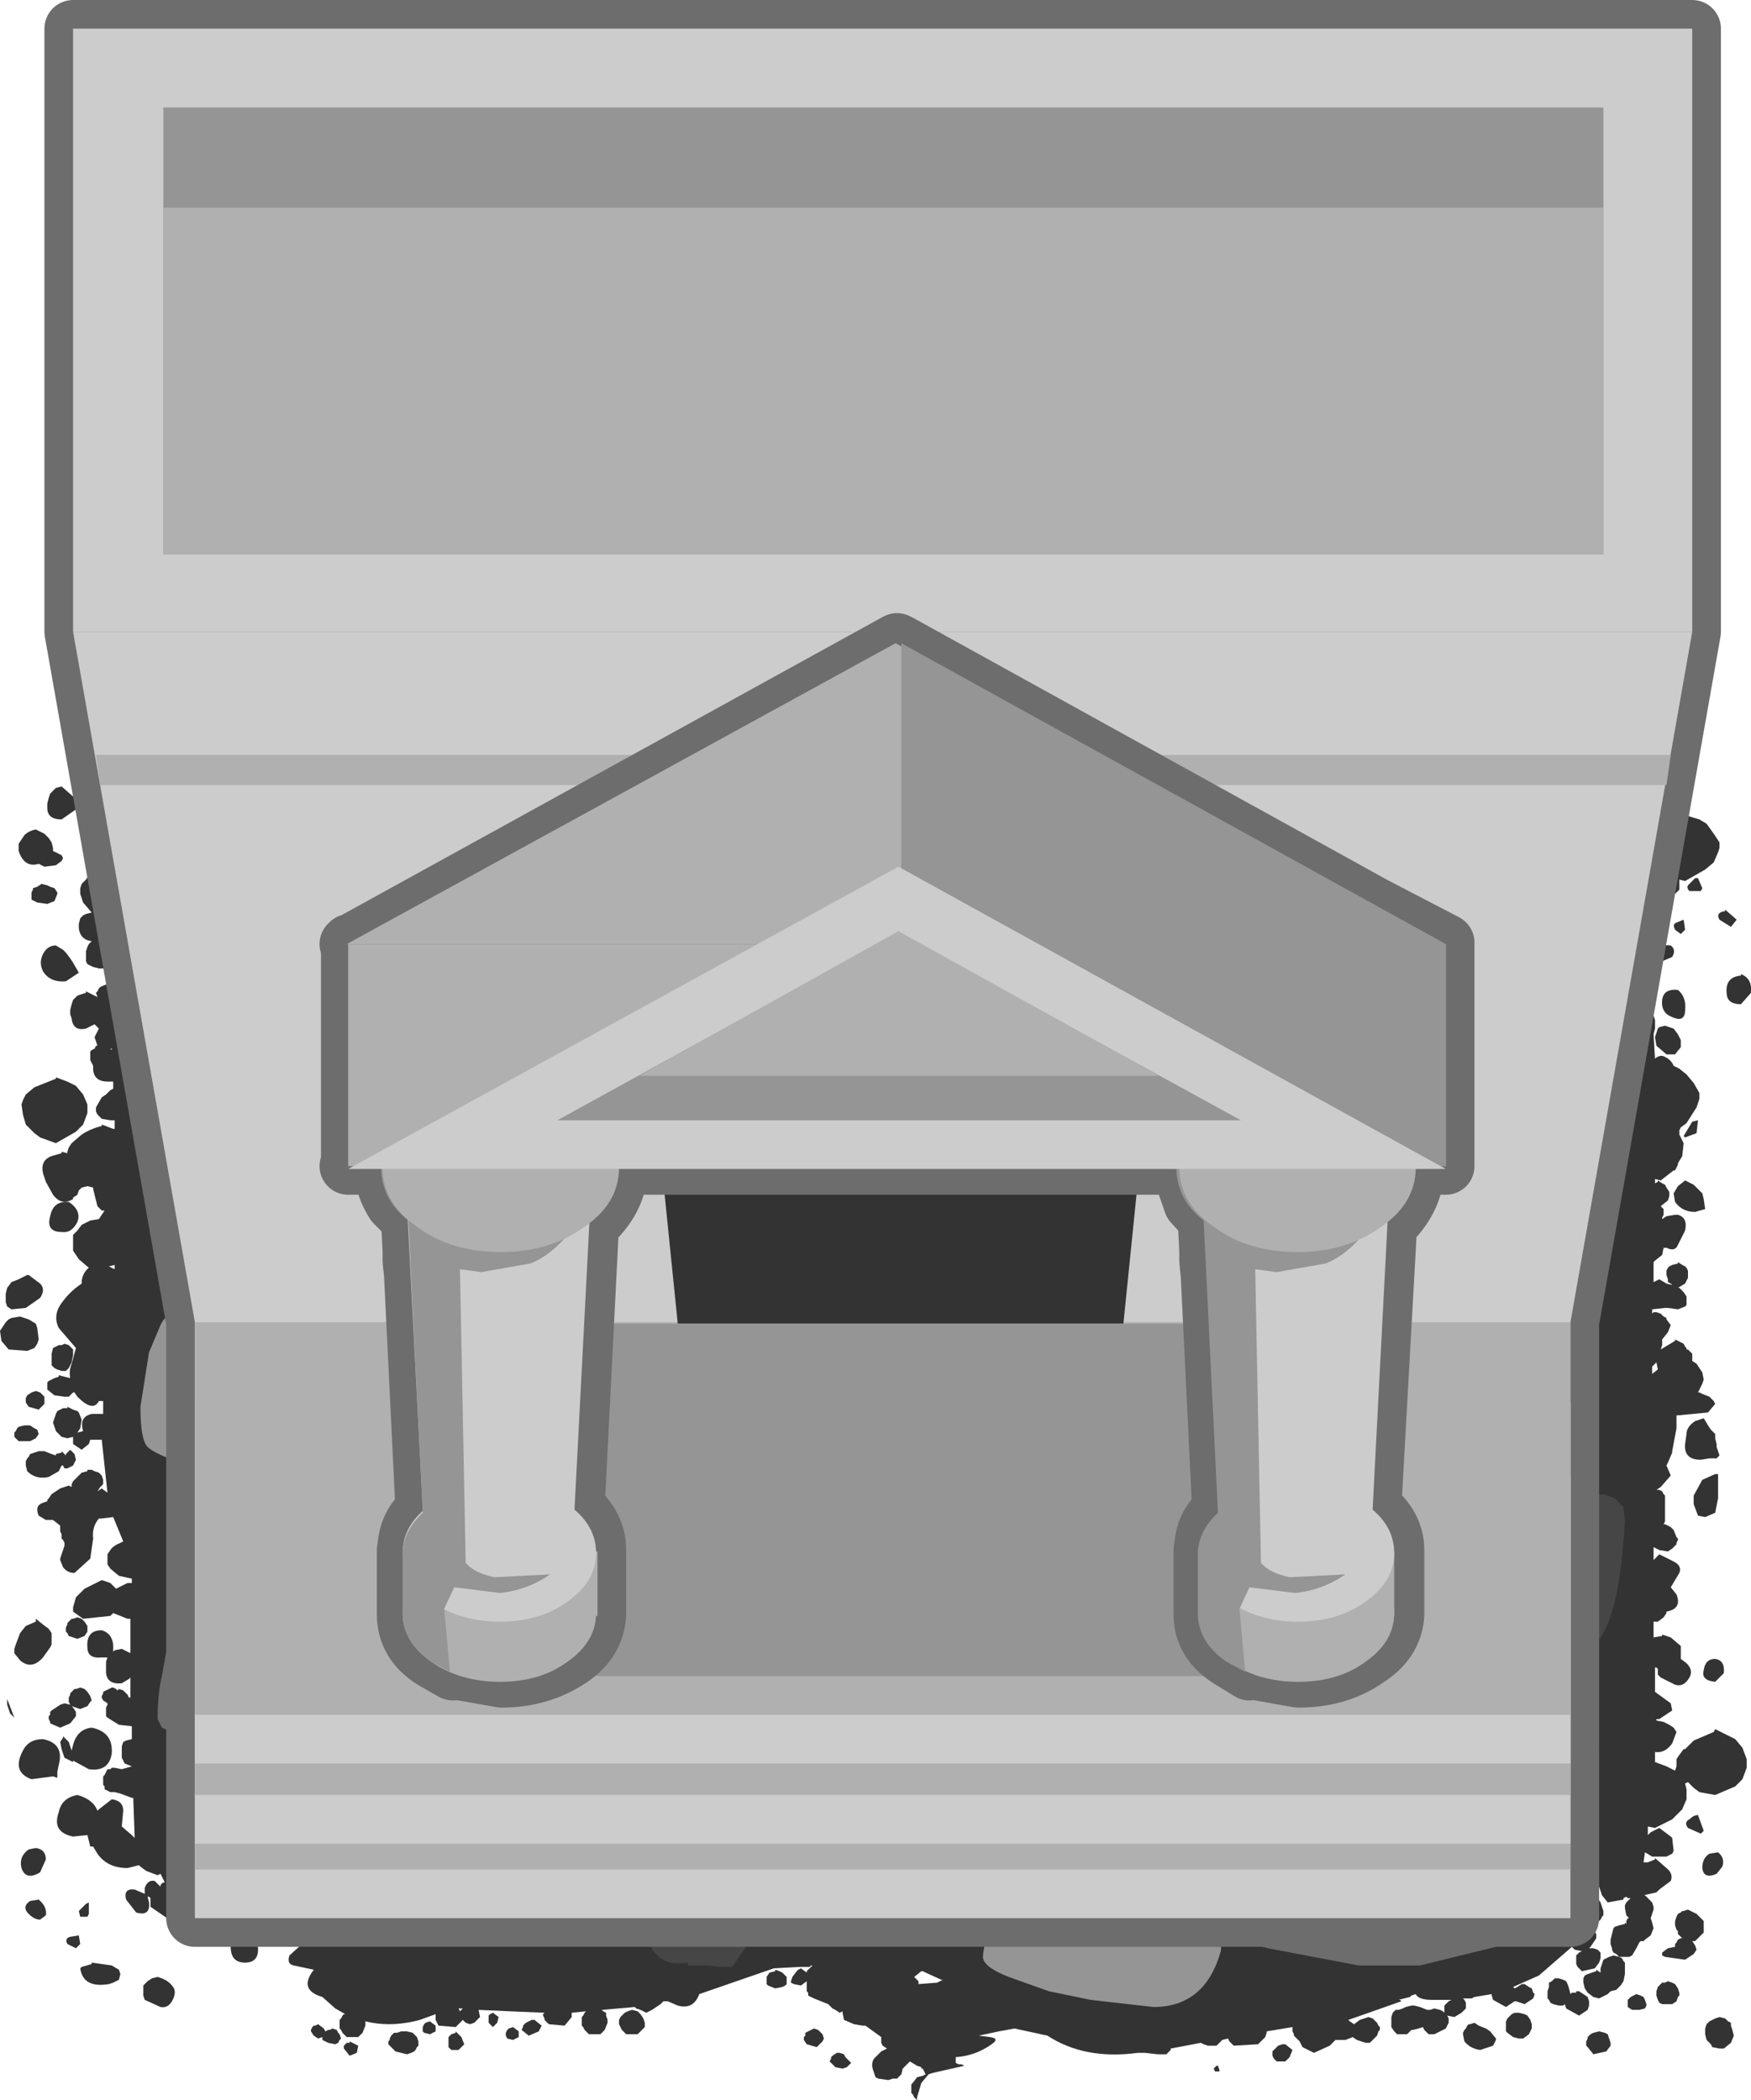 <?xml version="1.0" encoding="UTF-8" standalone="no"?>
<svg xmlns:xlink="http://www.w3.org/1999/xlink" height="73.3px" width="61.1px" xmlns="http://www.w3.org/2000/svg">
  <g transform="matrix(1.0, 0.0, 0.0, 1.0, -1.45, 10.05)">
    <path d="M56.4 5.8 L56.35 5.85 55.9 5.9 56.4 5.8 M21.65 11.45 L21.6 11.5 21.55 11.65 21.4 11.85 21.55 11.9 21.65 11.95 21.7 12.05 21.75 12.0 21.8 11.95 21.85 11.9 22.0 11.9 22.15 11.95 22.25 12.0 22.35 12.15 22.35 12.2 25.85 12.05 28.45 12.05 28.45 11.45 28.5 11.4 28.6 11.3 28.7 11.25 28.9 11.2 29.1 11.2 29.15 11.2 29.2 11.15 29.2 11.1 29.2 11.0 29.25 10.95 29.3 10.85 29.4 10.75 29.5 10.75 29.65 10.7 Q30.45 10.65 31.05 11.15 L31.1 11.1 31.2 11.1 31.35 11.15 31.45 11.2 31.55 11.25 31.65 11.4 31.65 11.5 31.75 11.55 31.8 11.6 31.9 11.7 31.95 11.8 32.2 11.7 32.4 11.6 32.6 11.65 32.8 11.7 32.85 11.7 32.9 11.6 33.15 11.45 33.25 11.45 33.4 11.5 33.5 11.55 33.55 11.65 33.6 11.7 33.55 11.8 33.55 11.9 33.5 11.95 33.45 12.0 33.35 12.1 34.5 12.1 34.5 11.95 34.5 11.75 34.55 11.7 34.65 11.65 34.75 11.6 34.9 11.55 35.05 11.6 35.15 11.7 35.25 11.75 35.3 11.9 35.3 12.0 35.3 12.1 35.75 12.1 35.75 12.05 35.75 11.95 35.8 11.9 35.8 11.8 35.85 11.75 36.15 11.6 36.35 11.55 36.85 11.6 37.0 11.6 37.1 11.7 37.15 11.75 37.2 11.85 37.25 11.95 37.3 12.0 37.3 12.1 37.3 12.15 40.15 12.2 40.15 12.15 40.1 12.1 40.1 12.0 40.1 11.95 40.1 11.85 40.15 11.8 40.2 11.7 40.25 11.6 40.1 11.55 39.8 11.45 39.7 11.4 39.65 11.35 39.6 11.25 39.6 11.2 39.65 11.05 39.75 10.9 39.85 10.85 40.25 10.75 41.2 10.7 41.75 10.75 42.25 10.85 42.75 10.9 Q43.05 10.95 43.2 11.2 L43.25 11.25 43.8 11.2 44.1 11.2 44.3 11.25 44.4 11.3 44.5 11.4 44.5 11.45 44.55 11.55 44.55 11.6 44.55 11.7 44.55 11.75 44.55 11.85 44.5 11.95 44.45 12.0 44.35 12.05 44.2 12.15 44.2 12.25 44.65 12.25 44.65 12.15 44.65 12.1 44.7 12.0 44.7 11.95 44.8 11.85 44.9 11.8 45.1 11.75 45.1 11.7 45.35 11.75 45.65 11.8 45.8 11.85 46.0 12.05 46.05 12.15 46.2 12.0 46.3 11.95 46.45 11.9 46.6 12.0 46.7 12.05 46.75 11.95 46.85 11.9 46.9 11.85 46.95 11.8 47.1 11.75 47.2 11.8 47.35 11.85 47.45 11.9 47.55 12.05 47.55 12.15 47.55 12.2 47.55 12.3 47.55 12.35 50.4 12.4 50.4 12.3 49.9 11.9 Q49.75 11.7 49.85 11.5 50.1 11.0 50.65 10.95 L51.15 10.9 51.4 11.0 51.55 11.1 51.75 11.3 51.8 11.5 51.8 11.6 52.2 11.95 Q52.45 11.8 52.65 11.8 52.75 11.65 52.95 11.65 53.35 11.7 53.45 11.95 L53.7 11.9 Q54.35 12.0 54.4 12.5 L54.8 12.5 54.7 12.2 Q54.75 11.8 55.1 11.7 L55.4 11.65 55.8 11.85 56.0 12.25 56.1 12.6 56.3 12.75 56.4 12.7 56.6 12.75 56.7 12.8 56.8 12.95 56.85 13.1 56.85 13.2 56.7 13.4 56.4 13.55 56.3 13.7 56.2 13.75 56.15 13.8 56.0 13.8 55.95 13.8 55.85 13.8 55.9 13.85 55.95 13.9 55.95 14.05 55.9 14.2 55.9 14.4 Q56.0 14.15 56.35 14.15 L56.55 14.2 56.55 14.05 56.6 13.95 56.7 13.9 56.8 13.9 56.8 13.85 57.0 14.0 57.05 14.25 56.8 14.35 56.9 14.7 Q56.9 15.15 56.35 15.15 L56.25 15.15 Q56.55 15.45 56.45 15.8 L56.3 16.5 56.35 16.5 56.75 16.95 56.75 17.0 56.8 17.1 56.85 17.25 56.8 17.3 56.8 17.4 56.75 17.45 56.7 17.55 56.5 17.95 56.6 17.95 56.8 18.0 56.9 18.05 57.05 18.15 57.2 18.3 57.25 18.45 57.25 18.6 57.2 18.9 56.85 19.35 56.75 19.4 56.8 19.45 56.8 19.5 56.85 19.4 57.0 19.35 57.2 19.3 57.6 19.5 57.7 19.95 57.65 20.05 58.15 20.35 58.4 20.4 58.5 20.45 58.5 20.4 58.75 20.25 58.85 20.2 59.0 20.3 59.1 20.35 59.2 20.5 59.25 20.65 59.25 20.75 59.2 20.8 59.15 20.9 59.05 20.95 59.0 21.0 58.75 21.05 58.65 21.0 58.7 21.4 58.85 21.4 58.95 21.5 59.0 21.65 59.05 21.8 59.05 21.85 59.0 21.95 58.85 22.1 58.95 22.05 59.15 22.0 59.15 21.95 59.35 22.05 59.45 22.1 59.5 22.25 59.6 22.4 59.55 22.5 59.45 22.7 59.1 22.85 59.2 23.0 59.15 23.25 59.1 23.3 59.1 23.4 59.0 23.45 59.1 23.5 59.2 23.55 59.25 23.65 59.25 23.8 59.3 23.85 59.25 23.95 59.15 24.05 59.05 24.15 59.1 25.25 59.2 25.55 59.2 25.85 59.15 26.05 59.2 26.9 Q59.3 26.8 59.45 26.8 59.75 26.9 59.85 27.15 L60.05 27.25 60.3 27.45 60.55 27.75 60.75 28.1 60.75 28.3 60.65 28.6 60.3 29.15 60.1 29.3 60.05 29.4 60.05 29.55 60.2 29.85 60.15 30.3 60.0 30.55 60.0 30.6 59.9 30.8 59.85 30.8 59.4 31.15 59.2 31.1 59.2 31.25 59.3 31.2 59.3 31.15 59.45 31.25 59.55 31.3 59.6 31.4 59.7 31.55 59.7 31.6 59.7 31.7 59.65 31.85 59.4 32.05 59.45 32.1 59.5 32.15 59.5 32.2 59.5 32.3 59.5 32.35 59.45 32.45 59.45 32.5 59.6 32.4 59.9 32.35 60.0 32.35 Q60.35 32.45 60.25 32.9 L60.0 33.4 Q59.9 33.65 59.6 33.5 L59.5 33.5 59.45 33.75 59.2 33.95 59.15 34.0 59.15 34.7 59.35 34.6 59.6 34.75 59.8 34.8 59.75 34.75 59.65 34.7 59.65 34.6 59.6 34.45 59.6 34.3 59.65 34.2 59.7 34.15 59.8 34.1 60.0 34.05 60.0 34.0 60.15 34.1 60.25 34.15 60.3 34.2 60.35 34.3 60.35 34.35 60.35 34.55 60.25 34.75 60.0 34.9 60.05 34.9 60.2 35.05 60.3 35.2 60.3 35.45 60.3 35.5 60.25 35.55 60.0 35.65 59.65 35.6 59.55 35.6 59.1 35.65 59.1 35.8 59.15 35.75 59.25 35.75 59.4 35.8 59.5 35.9 59.6 35.95 59.6 36.0 59.75 36.2 59.65 36.45 59.45 36.7 59.45 36.75 59.45 36.9 59.4 37.05 59.9 36.75 59.9 36.7 60.1 36.8 60.2 36.85 60.25 36.95 60.3 37.0 60.3 37.05 60.35 37.05 60.4 37.1 60.5 37.2 60.5 37.3 60.5 37.45 60.65 37.55 60.85 37.85 60.9 38.1 60.85 38.25 60.7 38.55 60.75 38.55 60.85 38.6 61.1 38.7 61.25 38.85 61.3 38.95 61.05 39.25 60.0 39.35 59.95 39.35 59.95 39.8 59.8 40.6 59.8 40.65 59.65 41.0 59.6 41.1 59.75 41.45 59.4 41.85 59.25 41.95 59.35 41.95 59.45 42.0 59.5 42.1 59.55 42.15 59.55 42.3 59.55 42.55 59.55 42.75 59.55 42.95 59.55 43.05 59.5 43.15 59.55 43.15 59.75 43.25 59.85 43.35 59.95 43.6 60.0 43.65 60.0 43.7 59.95 43.8 59.95 43.85 59.9 43.9 59.8 44.0 59.65 44.1 59.35 44.05 59.15 43.95 59.15 44.4 59.35 44.2 59.85 44.45 Q60.15 44.6 60.05 44.85 L59.75 45.35 59.95 45.6 Q60.15 46.1 59.6 46.2 L59.6 46.25 59.5 46.4 59.3 46.55 59.15 46.55 59.15 47.1 59.45 47.05 59.45 47.0 59.75 47.1 60.1 47.4 60.1 47.75 60.1 47.85 60.3 48.0 Q60.55 48.25 60.4 48.5 60.2 48.85 59.9 48.75 L59.4 48.5 59.3 48.4 59.3 48.25 59.3 48.2 59.25 48.15 59.2 48.15 59.2 48.5 59.2 48.75 59.2 49.0 59.75 49.4 59.8 49.65 59.35 49.95 59.25 49.95 59.25 50.0 59.5 50.05 59.7 50.15 59.85 50.25 59.95 50.4 59.8 50.8 Q59.55 51.15 59.2 51.1 L59.2 51.45 59.6 51.6 59.8 51.7 59.9 51.75 59.95 51.6 59.95 51.5 59.95 51.35 60.05 51.2 60.2 51.0 60.25 51.0 60.55 50.7 61.25 50.4 61.3 50.3 61.7 50.5 62.0 50.65 62.25 50.95 62.4 51.35 62.4 51.5 62.4 51.65 62.25 52.05 62.0 52.3 61.3 52.6 60.75 52.5 60.55 52.35 60.35 52.15 60.25 52.2 60.3 52.4 60.3 52.55 60.3 52.75 60.15 53.1 59.9 53.35 59.8 53.45 59.2 53.75 58.95 53.7 58.95 54.0 59.05 53.9 59.35 53.75 59.75 54.05 59.8 54.1 59.85 54.55 59.8 54.65 59.6 54.75 59.1 54.75 58.85 54.6 58.8 54.95 58.9 54.95 58.95 54.95 59.2 54.85 59.2 54.8 59.6 55.15 Q59.85 55.35 59.75 55.6 L59.35 55.9 59.25 56.0 58.8 56.1 58.85 56.1 58.95 56.2 59.1 56.35 59.15 56.5 59.15 56.6 59.1 56.75 59.05 56.9 59.1 57.05 59.15 57.25 59.05 57.5 58.85 57.65 58.8 57.7 58.7 57.7 58.65 57.75 58.55 57.95 58.4 58.2 58.3 58.25 58.15 58.25 57.95 58.25 58.05 58.3 58.1 58.4 58.15 58.45 58.15 58.6 58.15 58.85 58.1 59.1 58.0 59.25 57.95 59.3 57.85 59.4 57.65 59.45 57.6 59.5 57.55 59.55 57.25 59.7 57.05 59.65 56.85 59.5 56.75 59.35 56.7 59.15 56.7 59.05 56.7 59.0 56.75 58.9 56.85 58.85 57.15 58.75 57.15 58.7 57.3 58.8 57.3 58.65 57.35 58.5 57.4 58.35 57.5 58.3 57.6 58.25 57.75 58.2 57.95 58.25 57.85 58.15 57.75 58.1 57.7 58.0 57.7 57.95 57.65 57.8 57.65 57.65 57.7 57.45 57.75 57.25 57.8 57.2 57.95 57.15 58.15 57.1 58.15 57.05 58.2 57.1 58.2 57.0 58.25 56.9 58.3 56.9 58.2 56.8 58.15 56.55 58.15 56.45 58.2 56.35 58.25 56.3 58.35 56.2 58.25 56.2 58.2 56.15 58.1 56.2 58.1 56.25 57.55 56.35 57.35 56.1 57.25 55.8 57.1 55.95 57.1 56.05 57.3 56.35 57.4 56.65 57.4 56.7 57.4 56.8 57.35 56.85 57.3 56.95 57.25 57.0 57.05 57.15 56.95 57.15 56.95 57.2 57.05 57.3 57.15 57.45 57.15 57.55 57.15 57.6 57.05 57.75 56.95 57.9 56.9 57.95 56.95 57.95 57.05 57.95 57.2 58.0 57.3 58.1 57.3 58.15 57.3 58.3 57.25 58.45 57.1 58.65 56.65 58.75 56.55 58.65 56.5 58.6 56.45 58.5 56.45 58.45 56.45 58.35 56.45 58.3 56.45 58.2 56.5 58.15 56.55 58.1 56.65 58.05 56.4 58.0 56.3 57.9 55.15 58.9 54.25 59.3 54.3 59.35 54.4 59.3 54.55 59.2 54.65 59.2 54.8 59.3 54.9 59.35 54.95 59.5 55.0 59.55 54.95 59.7 54.65 59.9 54.35 59.8 54.3 59.8 54.0 60.0 53.55 59.75 53.5 59.6 53.5 59.55 52.9 59.65 52.8 59.7 52.6 59.7 52.5 59.7 52.55 59.75 52.6 59.85 52.6 59.9 52.6 60.0 52.6 60.05 52.45 60.2 52.2 60.35 51.95 60.3 52.0 60.4 52.0 60.55 51.9 60.75 51.5 60.95 51.3 60.95 51.2 60.85 51.15 60.8 51.1 60.7 50.95 60.75 50.75 60.8 50.7 60.8 50.6 60.9 50.55 60.95 50.4 60.95 50.2 60.95 50.1 60.85 50.0 60.7 50.0 60.55 50.0 60.35 50.05 60.2 50.15 60.1 50.25 60.1 50.4 60.05 50.5 60.0 50.7 59.95 50.8 59.95 51.0 60.0 51.25 60.1 51.35 60.1 51.5 60.05 51.7 60.1 51.8 60.15 51.85 60.2 51.85 60.1 51.85 60.05 51.85 59.95 52.0 59.8 52.1 59.75 51.4 59.75 Q50.95 59.75 50.85 59.55 L50.7 59.6 50.65 59.65 50.25 59.75 50.3 59.75 50.35 59.8 48.5 60.45 48.55 60.5 48.7 60.6 48.9 60.45 49.2 60.35 49.35 60.4 49.45 60.5 49.5 60.55 49.55 60.65 49.6 60.7 49.6 60.8 49.55 60.85 49.5 61.0 49.35 61.15 49.25 61.25 49.1 61.25 48.8 61.15 48.65 61.05 48.4 61.15 48.05 61.15 47.85 61.35 47.3 61.6 46.9 61.4 46.8 61.2 46.7 61.1 46.6 61.0 46.6 60.95 46.55 60.85 46.55 60.8 46.55 60.7 45.65 60.85 45.65 60.9 45.6 61.05 45.35 61.3 44.5 61.35 44.4 61.25 44.35 61.2 44.3 61.1 44.1 61.15 44.05 61.2 44.0 61.25 43.95 61.3 43.9 61.35 43.8 61.35 43.6 61.35 43.45 61.3 43.35 61.25 42.3 61.45 42.3 61.5 42.15 61.65 41.85 61.65 41.4 61.6 41.15 61.6 Q39.3 61.85 38.0 61.0 L36.85 60.75 36.3 60.85 35.6 61.0 36.0 61.05 Q36.35 61.1 36.05 61.3 35.5 61.7 34.8 61.75 L34.8 61.8 34.8 61.85 34.8 61.95 34.9 62.0 35.0 62.0 35.1 62.05 34.0 62.3 33.85 62.35 33.6 62.65 33.45 63.15 33.45 63.25 33.35 63.15 33.3 63.05 33.25 63.0 33.25 62.9 33.25 62.85 33.25 62.75 33.25 62.7 33.3 62.65 33.45 62.45 33.65 62.4 33.75 62.35 33.65 62.15 33.6 62.15 33.6 62.1 33.45 62.05 33.2 61.9 33.15 61.95 32.95 62.15 32.9 62.35 32.85 62.4 32.8 62.45 32.75 62.5 32.6 62.5 32.45 62.55 32.1 62.5 32.0 62.45 31.95 62.3 31.9 62.15 Q31.85 61.95 31.95 61.8 L32.2 61.55 32.4 61.45 32.25 61.35 32.2 61.25 32.2 61.15 32.2 61.05 31.65 60.65 31.55 60.65 31.25 60.6 30.9 60.45 30.85 60.2 30.85 60.15 30.75 60.2 30.6 60.1 30.5 60.05 30.35 59.9 29.85 59.7 29.65 59.6 29.65 59.5 29.6 59.45 29.6 59.35 29.6 59.2 29.6 59.1 29.4 59.25 29.15 59.2 29.05 59.15 29.05 59.1 29.1 58.95 29.25 58.75 29.3 58.7 29.4 58.65 29.6 58.8 29.6 58.75 29.7 58.65 29.75 58.6 29.8 58.55 29.75 58.55 29.7 58.6 29.65 58.6 29.35 58.6 28.45 58.65 25.85 59.55 Q25.65 60.1 25.1 59.95 L24.75 59.8 24.6 59.8 24.5 59.9 24.2 60.1 24.0 60.2 23.8 60.1 23.65 60.05 23.6 60.0 22.45 60.1 22.5 60.15 22.6 60.2 22.6 60.3 22.65 60.45 22.65 60.55 22.55 60.8 22.4 60.95 22.2 60.95 22.0 60.95 21.9 60.85 21.85 60.8 21.8 60.7 21.75 60.65 21.75 60.6 21.75 60.5 21.75 60.45 21.75 60.35 21.8 60.3 21.85 60.2 21.9 60.15 21.4 60.2 21.4 60.35 21.15 60.65 20.6 60.6 20.45 60.45 20.45 60.4 20.4 60.3 20.4 60.25 20.45 60.2 19.25 60.15 18.15 60.1 18.2 60.35 18.0 60.55 17.85 60.6 17.7 60.55 17.6 60.45 17.55 60.5 17.35 60.7 16.75 60.65 16.65 60.45 16.65 60.35 16.65 60.25 16.1 60.45 15.9 60.5 Q15.0 60.7 14.2 60.5 L14.2 60.55 14.2 60.65 14.1 60.9 13.95 61.05 13.75 61.05 13.55 61.05 13.45 60.95 13.4 60.9 13.35 60.8 13.3 60.75 13.3 60.7 13.3 60.6 13.3 60.55 13.3 60.45 13.35 60.4 13.4 60.3 13.45 60.25 13.5 60.25 13.15 60.05 12.7 59.65 Q11.85 59.4 12.4 58.7 L11.7 58.55 Q11.45 58.5 11.55 58.2 L12.05 57.75 12.0 57.55 11.9 57.55 Q11.5 57.55 11.55 57.1 11.6 56.7 11.95 56.7 L12.1 56.8 Q12.5 56.4 13.05 56.35 L13.75 56.15 Q13.6 55.9 13.7 55.55 L13.8 55.35 13.65 55.3 13.65 55.35 13.5 55.45 13.4 55.55 13.25 55.55 13.05 55.45 12.8 55.3 12.75 55.15 12.55 55.1 12.55 55.15 12.5 55.3 12.45 55.35 12.4 55.4 12.35 55.45 12.3 55.5 12.0 55.55 11.6 55.45 11.3 55.3 11.25 55.1 10.6 55.25 10.7 55.3 10.35 55.85 10.4 56.1 10.4 56.6 10.05 56.9 9.6 56.7 9.55 56.6 9.55 56.35 9.55 56.2 9.55 56.05 9.5 56.05 9.45 56.1 9.05 56.7 8.65 57.15 8.35 57.25 7.95 56.95 7.5 57.05 6.7 56.5 6.7 56.2 6.65 56.15 6.6 56.15 6.65 56.35 Q6.7 56.85 6.2 56.7 L5.85 56.25 Q5.75 55.85 6.15 55.9 L6.5 56.05 6.5 55.85 Q6.6 55.55 6.85 55.6 L7.05 55.8 7.05 55.75 Q7.1 55.65 7.2 55.65 L7.05 55.35 6.95 55.4 6.55 55.25 6.35 55.1 6.3 55.05 5.9 55.15 Q5.2 55.15 4.85 54.65 L4.7 54.4 4.6 54.4 4.5 54.0 4.0 54.05 Q3.25 53.9 3.5 53.2 3.6 52.7 4.15 52.6 4.7 52.75 4.85 53.15 L4.9 53.1 5.35 52.75 Q5.75 52.8 5.75 53.15 L5.7 53.7 6.05 54.0 6.15 54.1 6.1 52.7 6.05 52.7 5.65 52.55 5.45 52.5 5.3 52.5 5.1 52.4 5.1 52.3 5.05 52.25 5.05 52.15 5.05 52.05 5.05 51.95 5.1 51.9 5.15 51.8 5.2 51.7 5.3 51.7 5.35 51.65 5.45 51.65 5.7 51.7 6.05 51.6 5.8 51.5 5.7 51.3 5.7 51.05 5.7 50.9 5.75 50.75 5.85 50.7 6.05 50.65 6.05 50.2 5.6 50.15 5.2 49.9 5.15 49.85 5.15 49.7 5.15 49.6 5.15 49.55 5.2 49.45 5.2 49.4 5.05 49.3 5.0 49.2 5.0 49.15 5.05 49.05 5.05 49.0 5.25 48.9 5.35 48.85 5.4 48.85 5.5 48.9 5.55 48.95 5.6 48.9 5.75 48.95 5.85 49.05 5.9 49.1 5.95 49.2 6.0 49.2 6.0 48.5 5.95 48.55 5.7 48.7 Q5.2 48.75 5.15 48.35 L5.15 48.2 5.15 47.95 5.2 47.8 5.0 47.8 Q4.5 47.85 4.5 47.45 4.45 46.85 5.0 46.85 5.35 46.95 5.4 47.35 L5.4 47.6 5.45 47.55 5.7 47.5 6.0 47.65 6.0 47.4 6.0 46.45 5.9 46.45 5.4 46.25 5.3 46.35 4.35 46.45 4.0 46.2 4.0 46.05 4.1 45.7 4.4 45.4 5.0 45.1 5.3 45.2 5.45 45.35 5.5 45.4 5.9 45.2 6.0 45.2 6.05 45.2 6.05 45.05 5.6 44.95 5.3 44.7 5.2 44.55 5.2 44.4 5.2 44.2 5.3 44.05 Q5.4 43.9 5.65 43.8 L5.75 43.75 5.4 42.9 5.0 42.95 4.9 42.95 Q4.65 43.25 4.7 43.65 L4.6 44.35 4.05 44.85 Q3.8 44.85 3.65 44.65 L3.55 44.4 3.55 44.35 3.6 44.2 3.7 43.9 3.7 43.8 3.65 43.7 3.6 43.65 3.6 43.55 3.6 43.5 3.55 43.4 3.55 43.35 3.55 43.25 3.55 43.2 3.3 43.0 3.25 43.0 3.05 43.0 2.8 42.85 Q2.65 42.5 2.95 42.4 L3.1 42.35 3.1 42.3 3.15 42.25 3.25 42.1 3.55 41.9 3.85 41.8 3.95 41.85 3.95 41.75 4.0 41.65 4.05 41.6 4.15 41.5 4.3 41.35 4.5 41.3 4.5 41.25 4.65 41.25 4.75 41.3 4.9 41.35 5.0 41.45 5.05 41.6 5.05 41.75 4.95 41.85 4.85 42.0 5.0 41.9 5.2 42.05 5.0 40.2 4.6 40.2 4.55 40.35 4.3 40.55 4.0 40.35 4.0 40.1 3.8 40.15 3.6 40.1 3.4 39.9 3.3 39.6 3.4 39.3 3.45 39.2 3.55 39.15 3.65 39.1 3.8 39.1 3.8 39.05 4.0 39.15 4.15 39.2 4.2 39.25 4.3 39.5 4.25 39.8 4.15 39.95 4.35 39.9 Q4.2 39.4 4.65 39.3 L5.05 39.3 5.05 38.85 5.0 38.85 4.9 38.85 Q4.7 39.25 4.15 38.7 L4.05 38.55 4.0 38.55 3.95 38.6 3.9 38.65 3.85 38.7 3.7 38.7 3.35 38.65 3.1 38.45 3.1 38.3 3.1 38.2 3.15 38.15 3.25 38.1 3.35 38.05 3.5 38.0 3.5 37.95 3.7 38.0 3.9 38.05 Q3.85 37.8 3.95 37.55 L4.1 37.0 3.5 36.3 Q3.3 35.9 3.55 35.5 3.85 35.05 4.3 34.75 L4.3 34.65 Q4.35 34.35 4.55 34.2 L4.2 33.9 4.1 33.75 4.0 33.6 4.0 33.35 4.0 33.2 4.0 33.05 4.15 32.9 4.3 32.7 4.6 32.55 4.9 32.5 5.1 32.2 5.0 32.2 4.9 32.1 4.85 32.05 4.8 31.85 4.7 31.45 4.7 31.4 4.5 31.35 4.3 31.4 4.2 31.5 4.15 31.65 4.0 31.75 4.0 31.8 Q3.6 32.05 3.3 31.65 L3.05 31.2 2.95 30.9 Q2.85 30.45 3.25 30.3 L3.6 30.2 3.6 30.15 3.8 30.2 3.8 30.15 3.85 30.0 3.95 29.85 4.3 29.55 Q4.6 29.35 5.0 29.25 L5.0 29.2 5.4 29.35 5.45 29.35 5.45 29.05 5.3 29.05 5.0 29.0 4.85 28.85 4.8 28.75 4.8 28.6 5.0 28.25 5.15 28.15 5.3 28.0 5.4 27.95 5.4 27.7 5.2 27.7 Q4.75 27.7 4.7 27.3 L4.7 27.15 4.6 26.95 4.6 26.75 4.6 26.65 4.65 26.6 4.75 26.55 4.8 26.45 4.85 26.45 4.75 26.15 4.9 25.85 4.8 25.75 4.75 25.7 4.45 25.85 Q4.0 25.95 3.95 25.5 L3.9 25.35 3.9 25.2 3.95 25.0 4.0 24.85 4.15 24.7 4.45 24.6 4.45 24.55 4.85 24.75 4.8 24.6 4.85 24.55 4.9 24.45 4.95 24.4 5.05 24.35 5.2 24.3 5.25 24.35 5.2 23.7 5.1 23.75 4.9 23.75 4.7 23.7 4.5 23.6 4.45 23.5 4.45 23.45 4.45 23.3 4.45 23.15 4.5 23.0 4.55 22.9 4.6 22.85 4.65 22.8 Q4.25 22.75 4.2 22.35 L4.2 22.2 4.25 22.0 4.35 21.9 4.45 21.85 4.65 21.8 4.35 21.45 4.25 21.15 4.25 20.95 4.3 20.8 4.45 20.65 4.55 20.5 4.65 20.45 4.95 20.45 4.95 20.4 5.0 20.35 5.0 20.3 5.15 20.15 5.45 20.05 5.6 20.1 5.7 20.2 5.8 20.3 6.3 19.4 6.2 19.35 6.2 19.25 6.1 19.25 5.85 19.1 5.65 19.3 5.35 19.4 5.15 19.35 5.05 19.35 Q4.8 19.35 4.7 19.15 L4.7 19.1 4.7 19.0 4.7 18.95 4.7 18.85 4.75 18.75 4.85 18.75 4.85 18.6 Q4.9 18.2 5.2 18.2 5.6 18.3 5.5 18.7 L5.55 18.7 5.7 18.75 5.75 18.75 5.75 18.65 5.85 18.4 5.8 18.3 5.8 18.25 5.85 18.15 5.9 18.1 5.7 18.05 5.65 18.0 5.6 17.9 Q5.2 17.95 5.0 17.6 L4.95 17.3 5.0 17.15 4.6 17.05 4.45 16.9 4.35 16.7 4.35 16.55 4.35 16.2 4.4 15.85 4.65 15.6 5.0 15.5 5.0 15.45 5.3 15.6 5.45 15.85 5.45 15.75 5.45 15.7 5.45 15.45 Q5.45 15.2 5.6 15.05 L6.0 14.85 6.4 14.8 6.7 14.8 6.8 14.8 6.8 14.55 Q6.55 14.85 5.95 14.55 L5.65 14.25 5.5 14.15 5.45 14.1 5.45 14.0 5.45 13.95 5.5 13.85 5.6 13.8 5.7 13.75 6.05 13.3 6.75 13.3 6.8 12.8 6.5 12.8 6.5 12.75 6.45 12.55 6.45 12.4 6.5 12.3 6.7 12.2 6.9 12.35 6.95 12.4 7.15 12.3 7.55 12.2 Q8.1 12.1 8.5 12.5 L8.85 13.05 8.85 13.0 8.95 12.85 9.0 12.8 9.25 12.8 9.25 12.75 9.4 12.8 9.6 12.85 9.7 13.0 9.75 12.8 9.7 12.65 9.7 12.55 9.5 12.5 8.9 12.5 8.75 12.5 8.55 12.45 8.45 12.35 8.35 12.3 8.35 12.2 8.3 12.15 8.3 12.05 8.3 11.9 8.3 11.8 8.3 11.75 8.4 11.65 8.45 11.6 8.55 11.55 8.6 11.5 8.85 11.5 8.85 11.45 9.5 11.5 9.7 11.5 9.65 11.45 9.6 11.4 9.6 11.3 9.6 11.25 9.6 11.15 9.6 11.1 9.65 11.0 9.7 10.9 9.8 10.85 9.9 10.8 10.0 10.8 10.0 10.75 10.15 10.85 10.35 11.0 10.4 11.15 10.4 11.35 10.4 11.45 10.3 11.55 10.7 11.75 10.75 11.85 10.9 11.85 11.0 11.8 11.15 11.8 11.35 11.8 11.65 11.95 11.75 12.0 12.5 12.05 12.7 12.05 12.8 12.15 12.85 12.2 12.9 12.35 13.0 12.6 13.1 12.75 13.15 12.9 13.15 12.95 14.85 12.85 14.85 12.7 14.85 12.65 14.85 12.55 14.9 12.45 14.95 12.4 15.1 12.35 15.4 12.2 Q15.0 12.3 14.8 12.0 14.7 11.75 14.9 11.55 15.4 11.1 16.0 10.85 L16.6 10.7 16.8 10.7 17.85 10.65 Q18.85 10.65 18.5 11.5 L18.45 11.65 18.5 11.65 18.7 11.7 18.85 11.85 18.9 11.95 18.95 11.85 18.95 11.8 19.05 11.7 19.2 11.65 19.3 11.65 19.3 11.6 19.55 11.65 19.7 11.6 19.85 11.65 20.0 11.8 20.05 11.85 20.25 12.0 20.8 12.0 21.2 11.85 20.9 11.65 20.9 11.6 20.85 11.5 20.85 11.45 20.85 11.35 20.9 11.3 20.95 11.2 21.05 11.15 21.25 11.1 21.4 11.15 21.5 11.2 21.55 11.3 21.6 11.35 21.65 11.45 21.75 11.25 22.0 11.15 22.15 11.2 22.2 11.3 22.3 11.35 22.35 11.45 22.3 11.5 22.3 11.6 22.25 11.65 22.2 11.75 22.15 11.8 22.1 11.8 22.0 11.85 21.75 11.7 21.65 11.5 21.65 11.45 M55.4 13.05 L55.45 13.55 55.6 13.7 55.7 13.7 55.65 13.6 55.6 13.55 55.55 13.4 55.55 13.25 55.55 13.05 55.4 13.05 M57.65 12.55 L57.8 12.5 57.95 12.6 58.05 12.65 58.15 12.8 58.2 12.95 58.15 13.05 58.1 13.1 58.05 13.2 58.0 13.25 57.95 13.25 57.8 13.3 57.6 13.25 57.5 13.15 57.4 13.0 57.35 12.95 57.25 12.95 56.95 12.75 56.9 12.65 56.85 12.55 57.6 12.6 57.65 12.55 M61.0 18.7 L61.25 19.05 61.45 19.35 61.45 19.55 61.4 19.7 61.25 20.05 60.95 20.3 60.25 20.7 60.05 20.65 60.05 21.0 59.9 21.15 59.75 21.0 Q59.6 20.75 59.8 20.6 L59.85 20.6 59.8 20.5 59.55 20.35 59.3 20.05 59.15 19.7 59.15 19.35 59.2 19.2 59.25 19.05 59.3 19.0 59.15 18.95 58.95 18.8 58.95 18.7 58.9 18.65 58.9 18.55 58.9 18.5 58.95 18.4 58.95 18.35 59.05 18.25 59.15 18.2 59.35 18.15 59.35 18.1 59.55 18.2 59.65 18.25 59.75 18.4 59.8 18.55 59.8 18.6 Q59.9 18.45 60.1 18.4 L60.25 18.45 60.25 18.4 60.75 18.55 61.0 18.7 M57.8 13.65 L57.65 13.65 57.65 13.55 57.7 13.5 57.8 13.55 57.8 13.65 M58.85 16.3 L59.0 16.15 59.15 16.1 59.25 16.1 59.4 16.15 59.5 16.2 59.55 16.3 59.6 16.35 59.55 16.5 59.3 16.8 58.9 16.7 58.8 16.5 58.8 16.45 58.8 16.35 58.85 16.3 M55.6 14.8 L55.5 14.85 55.5 14.95 55.9 15.0 55.85 14.65 55.8 14.7 55.7 14.75 55.6 14.8 M57.7 15.25 L57.7 15.5 57.5 15.65 57.2 15.7 57.1 15.6 57.05 15.55 57.05 15.45 57.05 15.4 57.1 15.3 57.2 15.25 57.3 15.15 57.35 15.1 57.5 15.1 57.7 15.25 M57.6 17.9 L57.8 17.75 58.05 17.65 58.25 17.7 58.45 17.8 58.6 17.9 58.7 18.05 58.75 18.1 58.7 18.25 58.4 18.55 58.4 18.65 58.35 18.8 58.2 18.95 57.8 18.85 57.75 18.8 57.7 18.7 57.7 18.65 57.7 18.55 57.7 18.5 57.75 18.4 57.6 18.2 57.55 18.1 57.55 18.05 57.55 17.95 57.6 17.9 M60.2 22.05 L60.25 22.4 60.1 22.55 59.9 22.4 Q59.8 22.2 59.95 22.15 L60.2 22.05 M59.8 23.35 L59.45 23.5 59.3 23.15 Q59.35 22.9 59.75 22.95 59.95 23.1 59.8 23.35 M59.8 25.45 Q59.4 25.3 59.45 24.85 59.5 24.45 60.0 24.5 60.3 24.75 60.25 25.2 60.25 25.65 59.8 25.45 M60.85 20.95 L60.8 21.05 60.4 21.05 Q60.3 20.95 60.35 20.85 L60.6 20.6 60.7 20.6 60.85 20.95 M61.85 22.3 L61.45 22.05 Q61.3 21.8 61.65 21.75 L61.65 21.7 62.05 22.05 61.85 22.3 M62.2 23.95 Q62.6 24.1 62.55 24.6 L62.2 25.0 Q61.7 25.0 61.7 24.6 61.65 24.05 62.2 24.0 L62.2 23.95 M60.65 29.5 L60.25 29.65 60.2 29.6 60.5 29.1 60.7 29.05 60.65 29.5 M60.7 31.45 L60.85 31.6 60.9 31.8 60.95 32.15 60.6 32.25 Q60.15 32.25 59.9 31.9 L59.85 31.6 60.0 31.35 60.25 31.15 60.55 31.3 60.7 31.45 M60.0 26.05 L60.1 26.25 60.1 26.5 59.9 26.75 59.6 26.75 59.25 26.45 59.2 26.15 59.3 25.85 59.35 25.8 59.55 25.75 59.85 25.85 60.0 26.05 M59.1 37.65 L59.1 37.9 59.3 37.75 59.25 37.5 59.1 37.65 M60.9 39.45 L61.05 39.7 61.15 39.85 61.3 40.0 61.3 40.15 61.35 40.35 61.35 40.45 61.45 40.75 61.35 40.85 61.1 40.85 60.8 40.9 Q60.2 40.9 60.25 40.35 L60.3 40.0 Q60.3 39.75 60.6 39.55 L60.9 39.45 M61.4 41.4 L61.4 41.7 61.4 42.25 61.3 42.75 60.95 42.9 60.7 42.85 60.55 42.45 60.55 42.15 60.85 41.6 61.3 41.4 61.4 41.4 M61.3 47.85 Q61.65 47.9 61.6 48.35 L61.3 48.65 Q60.8 48.6 60.9 48.25 60.95 47.85 61.3 47.85 M60.7 53.3 L60.9 53.85 60.8 53.95 60.35 53.75 Q60.2 53.55 60.4 53.45 60.55 53.3 60.7 53.3 M61.4 54.6 Q61.65 54.8 61.55 55.1 L61.35 55.35 Q60.9 55.55 60.85 55.15 60.85 54.8 61.1 54.65 L61.4 54.6 M60.2 56.65 L60.35 56.6 60.65 56.75 60.9 57.0 60.9 57.4 60.65 57.65 60.6 57.7 60.5 57.7 60.6 57.85 60.65 58.0 60.55 58.15 60.25 58.35 59.55 58.25 59.45 58.2 59.45 58.1 59.65 57.95 59.9 57.9 59.9 57.8 59.95 57.75 60.0 57.65 60.1 57.6 60.15 57.6 60.05 57.5 60.0 57.45 60.0 57.35 59.95 57.3 59.9 57.15 59.9 57.0 59.95 56.85 60.0 56.75 60.1 56.7 60.15 56.65 60.2 56.65 M58.3 59.7 L58.35 59.65 58.55 59.55 58.7 59.6 58.8 59.65 58.85 59.75 58.9 59.9 58.9 59.95 58.85 60.05 58.65 60.1 58.4 60.1 58.25 60.0 58.25 59.9 58.25 59.85 58.25 59.75 58.3 59.7 M59.55 59.15 L59.65 59.1 59.8 59.15 59.9 59.2 60.0 59.35 60.05 59.5 60.05 59.6 60.0 59.65 59.95 59.8 59.8 59.9 59.45 59.9 59.35 59.85 59.3 59.75 59.25 59.6 59.25 59.45 59.3 59.3 59.35 59.25 59.45 59.15 59.55 59.15 M55.65 59.05 L55.7 59.0 55.85 59.0 56.0 59.05 56.1 59.1 56.15 59.2 56.2 59.35 56.25 59.55 56.3 59.5 56.45 59.5 56.45 59.45 56.55 59.45 56.7 59.55 56.85 59.65 56.9 59.8 56.9 59.95 56.85 60.1 56.55 60.3 56.1 60.05 56.05 59.9 56.0 59.95 55.85 59.95 55.65 59.9 55.55 59.85 55.5 59.75 55.45 59.7 55.45 59.6 55.45 59.45 55.5 59.3 55.5 59.15 55.6 59.1 55.65 59.05 M56.95 60.95 L57.05 60.9 57.25 60.85 57.45 60.9 57.55 60.95 57.6 61.1 57.65 61.25 57.65 61.35 57.5 61.55 57.05 61.65 56.85 61.4 56.8 61.35 56.8 61.25 56.8 61.2 56.85 61.1 56.85 61.05 56.95 60.95 M61.75 60.5 L61.85 60.55 61.85 60.65 61.9 60.8 61.95 61.0 61.85 61.25 61.6 61.45 61.45 61.45 61.2 61.4 61.15 61.3 61.0 61.15 60.95 60.95 60.95 60.75 61.0 60.6 61.1 60.5 61.2 60.45 61.3 60.4 61.45 60.35 61.65 60.4 61.75 60.5 M46.3 61.3 L46.55 61.5 46.45 61.75 46.3 61.9 46.0 61.9 45.95 61.85 45.9 61.8 45.85 61.7 45.85 61.65 45.85 61.55 45.9 61.5 46.0 61.4 46.05 61.35 46.2 61.3 46.3 61.3 M54.5 57.5 L54.55 57.5 54.5 57.45 54.5 57.5 M52.65 60.65 L52.7 60.6 52.75 60.6 52.9 60.55 53.05 60.65 53.3 60.75 53.45 60.85 53.65 61.1 53.65 61.15 53.55 61.35 53.1 61.5 Q52.75 61.45 52.55 61.2 L52.5 60.95 52.5 60.9 52.55 60.8 52.6 60.75 52.65 60.65 M54.75 60.3 L54.85 60.45 54.9 60.6 54.9 60.7 54.9 60.75 54.85 60.85 54.8 60.95 54.6 61.1 54.45 61.1 54.25 61.05 54.05 60.9 54.0 60.85 54.0 60.8 54.0 60.7 54.0 60.65 54.0 60.55 54.0 60.5 54.05 60.4 54.1 60.35 54.2 60.25 54.3 60.2 54.45 60.2 54.65 60.25 54.75 60.3 M43.85 62.25 L43.8 62.15 43.9 62.05 43.95 62.05 44.0 62.2 44.0 62.25 43.85 62.25 M29.35 9.85 Q29.2 9.8 29.35 9.7 L29.4 9.7 29.55 9.75 29.55 9.85 29.35 9.85 M27.3 11.25 L27.4 11.2 27.55 11.15 27.7 11.25 27.85 11.35 27.95 11.5 28.0 11.65 28.0 11.75 27.9 11.9 27.5 12.0 27.15 11.7 27.15 11.45 27.15 11.4 27.2 11.3 27.3 11.25 M25.65 11.05 L25.75 11.2 25.8 11.25 25.7 11.4 25.55 11.55 25.1 11.55 24.95 11.45 24.9 11.35 24.9 11.3 24.9 11.2 24.95 11.15 24.95 11.05 25.05 11.0 25.1 10.9 25.15 10.9 25.3 10.9 25.3 10.85 25.4 10.9 25.55 10.95 25.65 11.05 M33.05 10.0 L33.1 9.9 33.15 9.85 33.2 9.85 33.35 9.8 33.45 9.8 33.6 9.9 33.7 9.95 33.7 10.0 33.75 10.15 33.65 10.3 33.45 10.45 33.1 10.3 33.05 10.05 33.05 10.0 M30.95 10.15 L30.85 10.05 30.85 9.95 30.9 9.9 30.9 9.8 30.95 9.75 31.1 9.7 31.25 9.8 31.3 10.05 31.3 10.1 31.4 10.05 31.6 10.2 31.6 10.4 31.4 10.5 31.15 10.4 31.15 10.3 31.15 10.2 30.95 10.15 M31.7 12.05 L31.6 12.05 31.45 12.05 31.4 12.1 31.7 12.1 31.7 12.05 M19.35 12.45 L19.3 12.45 18.85 12.35 18.8 12.35 18.8 12.4 18.9 12.5 19.35 12.5 19.35 12.45 M23.05 11.0 L23.15 11.15 23.15 11.25 23.15 11.3 23.15 11.4 23.1 11.45 23.05 11.55 22.95 11.6 22.9 11.6 22.8 11.65 22.5 11.55 22.35 11.4 22.3 11.3 22.3 11.2 22.3 11.15 22.35 11.05 22.5 10.95 22.7 10.9 22.7 10.85 22.8 10.9 22.95 10.95 23.05 11.0 M7.3 10.0 L7.2 10.2 7.0 10.4 6.8 10.3 6.7 10.25 6.65 10.1 6.6 9.95 6.65 9.85 6.7 9.8 6.8 9.75 7.0 9.65 7.2 9.8 7.3 10.0 M4.8 11.3 L4.85 11.35 4.9 11.45 4.85 11.5 4.85 11.65 4.7 11.85 4.35 11.85 4.25 11.8 4.2 11.7 4.15 11.65 4.15 11.55 4.15 11.5 4.15 11.4 4.15 11.35 4.2 11.25 4.25 11.2 4.35 11.15 4.4 11.1 4.5 11.1 4.65 11.15 4.75 11.2 4.8 11.3 M4.7 12.8 L4.9 12.75 5.0 12.75 5.2 12.8 5.3 12.85 5.4 13.0 5.45 13.1 5.45 13.15 5.4 13.2 5.35 13.35 5.15 13.55 4.9 13.7 4.75 13.65 4.65 13.6 4.55 13.45 4.45 13.25 4.5 13.0 4.55 12.95 4.6 12.85 4.7 12.8 M10.95 13.1 L11.05 13.1 11.1 13.05 11.15 12.95 10.95 12.95 10.95 13.1 M3.8 13.15 L3.95 13.25 4.05 13.3 4.1 13.4 4.1 13.55 4.1 13.6 4.05 13.65 3.9 13.8 3.55 13.7 3.45 13.55 3.45 13.5 3.45 13.4 3.5 13.35 3.65 13.2 3.8 13.15 M3.6 17.4 L4.0 17.75 Q4.25 17.95 4.1 18.2 L3.6 18.55 Q3.1 18.55 3.1 18.15 L3.1 18.0 3.15 17.8 3.2 17.65 3.3 17.55 3.4 17.45 3.6 17.4 M2.3 19.1 Q2.45 18.95 2.7 18.9 L3.0 19.05 3.15 19.2 3.25 19.35 3.3 19.55 3.3 19.65 3.4 19.7 3.5 19.75 3.6 19.8 3.65 19.9 3.6 20.0 3.4 20.15 3.0 20.2 2.8 20.1 Q2.3 20.25 2.1 19.65 L2.1 19.4 2.3 19.1 M3.45 21.1 L3.45 21.15 3.35 21.4 3.1 21.5 2.75 21.45 2.55 21.35 2.55 21.25 2.55 21.15 2.55 21.1 2.6 21.0 2.6 20.95 2.75 20.9 2.9 20.8 3.1 20.85 3.2 20.9 3.35 20.95 3.45 21.1 M3.65 23.1 L3.75 23.2 3.9 23.4 4.0 23.55 4.2 23.9 3.75 24.2 Q3.2 24.25 2.95 23.85 2.8 23.55 2.95 23.25 3.1 22.95 3.4 22.95 L3.65 23.1 M5.55 15.95 L5.65 16.35 5.8 16.25 5.8 16.15 5.7 16.1 5.6 16.0 5.55 15.95 M7.9 18.05 L7.85 17.95 7.85 18.1 7.9 18.2 7.9 18.05 M5.5 19.85 L5.4 20.0 5.25 20.0 5.2 19.75 5.25 19.7 Q5.45 19.7 5.5 19.85 M5.25 21.85 L5.15 21.95 5.2 21.95 5.25 22.0 5.3 21.85 5.25 21.85 M5.35 26.55 L5.3 26.55 5.35 26.6 5.35 26.55 M5.25 34.15 L5.45 34.25 5.45 34.1 5.25 34.15 M2.25 28.35 L2.35 28.15 2.65 27.9 3.4 27.6 3.4 27.55 3.8 27.7 4.1 27.85 4.35 28.15 4.5 28.5 4.5 28.65 4.5 28.8 4.35 29.2 4.1 29.45 3.4 29.85 2.85 29.65 2.65 29.5 2.35 29.2 2.25 28.85 2.2 28.5 2.25 28.35 M3.85 31.9 Q4.3 32.2 4.15 32.6 3.95 33.0 3.6 32.95 3.05 32.95 3.2 32.4 3.3 31.9 3.75 31.9 L3.85 31.9 M2.45 34.45 L2.85 34.75 Q3.05 34.95 2.85 35.25 L2.35 35.6 1.85 35.65 1.7 35.55 1.65 35.4 1.65 35.25 1.65 35.1 1.7 34.9 1.85 34.7 2.1 34.6 2.4 34.45 2.45 34.45 M1.55 36.25 L1.65 36.1 1.75 36.0 1.85 35.95 2.15 35.9 2.45 36.0 2.7 36.15 2.75 36.3 2.8 36.7 2.75 36.85 2.65 37.0 2.4 37.1 1.75 37.05 1.5 36.75 1.45 36.4 1.55 36.25 M3.25 37.2 L3.3 37.0 3.4 36.95 3.5 36.9 3.6 36.9 3.7 36.85 3.85 36.9 3.95 37.0 4.0 37.05 4.0 37.1 4.0 37.25 3.95 37.5 3.85 37.7 3.75 37.8 3.6 37.8 3.45 37.75 3.35 37.7 3.25 37.6 3.25 37.55 3.25 37.45 3.25 37.3 3.25 37.2 M2.95 38.65 L3.0 38.7 3.0 38.85 3.0 38.95 2.95 39.0 2.8 39.15 2.45 39.05 2.35 38.9 2.35 38.8 2.35 38.75 2.4 38.65 2.55 38.55 2.7 38.5 2.85 38.55 2.95 38.65 M2.7 40.15 L2.5 40.25 2.1 40.25 1.95 40.1 1.95 40.05 1.95 39.95 2.0 39.9 2.05 39.8 2.1 39.75 2.3 39.7 2.4 39.7 2.5 39.7 2.65 39.8 2.75 39.85 2.8 40.0 2.7 40.15 M2.65 40.65 L2.8 40.6 3.0 40.6 3.25 40.7 3.4 40.75 3.4 40.7 3.6 40.65 3.6 40.6 3.75 40.75 3.75 40.7 3.9 40.55 4.05 40.7 4.1 40.9 4.0 41.1 3.8 41.2 3.7 41.2 3.65 41.1 3.6 41.1 3.5 41.3 3.15 41.5 Q2.7 41.6 2.4 41.3 L2.35 41.1 2.35 41.0 2.35 40.95 2.4 40.85 2.45 40.8 2.5 40.7 2.65 40.65 M2.7 46.45 L2.95 46.65 3.15 46.8 3.25 46.95 3.25 47.1 3.25 47.35 3.2 47.45 2.95 47.8 Q2.55 48.25 2.15 47.9 L1.95 47.65 1.95 47.5 2.0 47.35 2.15 46.95 2.35 46.7 2.7 46.55 2.7 46.45 M4.0 46.45 L4.15 46.4 4.3 46.45 4.4 46.55 4.5 46.7 4.5 46.85 4.5 46.9 4.4 47.05 4.15 47.15 3.85 47.05 3.8 46.95 3.75 46.9 3.75 46.8 3.75 46.75 3.8 46.65 3.8 46.6 3.9 46.5 3.95 46.45 4.0 46.45 M1.95 49.9 L1.8 49.75 1.7 49.45 1.7 49.4 1.7 49.25 1.95 49.9 M4.05 48.9 L4.1 48.9 4.25 48.85 4.4 48.9 4.5 49.0 4.6 49.15 4.65 49.3 4.6 49.35 4.5 49.5 4.25 49.6 3.95 49.5 4.0 49.55 4.1 49.7 4.1 49.75 4.1 49.85 3.9 50.1 3.55 50.25 3.2 50.1 3.2 50.05 3.15 49.95 3.15 49.85 3.2 49.8 3.2 49.7 3.25 49.65 3.4 49.55 3.55 49.45 3.7 49.4 3.9 49.45 3.85 49.35 3.85 49.25 3.85 49.2 3.9 49.1 3.9 49.05 4.0 48.95 4.05 48.9 M7.95 42.55 L8.0 43.35 8.05 43.1 8.05 42.6 7.95 42.55 M8.1 43.95 L8.0 43.85 8.0 43.9 8.1 44.1 8.1 43.95 M8.0 44.85 L8.05 45.35 8.1 45.25 8.1 44.6 8.05 44.7 8.0 44.85 M30.6 55.75 L30.7 55.6 29.65 55.6 Q30.0 55.75 29.85 56.0 L29.7 56.15 29.95 56.15 30.6 55.75 M32.2 55.65 L32.2 55.6 31.3 55.6 31.6 55.75 31.85 55.9 32.15 56.1 32.0 56.2 31.55 56.35 31.7 56.35 32.25 56.5 32.8 56.65 32.95 56.75 33.0 56.8 33.05 56.9 33.1 56.95 33.1 57.0 33.2 57.05 Q33.55 57.2 33.25 57.5 L33.05 57.7 33.05 57.75 33.1 57.8 33.3 57.85 33.5 57.4 34.45 56.8 34.55 56.8 34.55 56.75 34.65 56.65 Q34.6 56.4 34.7 56.25 L34.4 56.2 34.25 56.15 34.05 56.15 33.95 56.2 33.4 56.4 Q33.0 56.6 32.7 56.4 L32.25 56.25 32.2 56.15 32.2 56.1 32.15 56.0 32.2 55.85 32.2 55.65 M33.15 55.85 L33.25 55.8 33.75 55.65 33.15 55.65 33.15 55.85 M28.3 58.8 L28.5 58.75 28.5 58.7 28.65 58.75 28.75 58.8 28.85 58.9 28.9 58.95 28.9 59.1 28.9 59.2 28.85 59.25 28.75 59.3 28.5 59.35 28.25 59.25 28.2 59.2 28.2 59.1 28.2 58.95 28.3 58.8 M29.55 61.0 L29.55 60.9 29.75 60.8 29.85 60.75 30.0 60.8 30.1 60.9 30.15 60.95 30.2 61.1 30.15 61.2 30.1 61.25 29.95 61.4 29.6 61.3 29.5 61.15 29.5 61.05 29.55 61.0 M33.6 58.75 L33.35 58.95 33.45 59.05 33.5 59.1 33.5 59.2 34.15 59.15 34.25 59.1 34.35 59.05 34.3 59.05 33.75 58.8 33.65 58.75 33.6 58.75 M30.75 61.6 L30.9 61.65 30.95 61.75 31.05 61.85 31.15 61.95 31.0 62.1 30.85 62.15 30.6 62.1 30.45 61.95 30.4 61.9 30.45 61.8 30.45 61.75 30.5 61.7 30.65 61.6 30.75 61.6 M16.45 60.5 L16.65 60.65 16.65 60.85 16.45 60.95 16.25 60.9 16.2 60.85 16.2 60.75 16.2 60.7 16.25 60.6 16.3 60.55 16.45 60.5 M16.05 61.2 L16.05 61.25 16.05 61.35 16.0 61.4 15.95 61.5 15.9 61.55 15.8 61.6 15.65 61.65 15.25 61.55 15.05 61.35 15.0 61.3 15.0 61.2 15.05 61.15 15.05 61.1 15.1 61.0 15.2 60.9 15.3 60.9 15.45 60.85 15.65 60.85 15.85 60.9 16.0 61.05 16.05 61.2 M17.1 61.05 L17.2 60.95 17.35 60.9 17.35 60.85 17.55 61.05 17.65 61.3 17.45 61.5 17.2 61.5 17.1 61.4 17.1 61.25 17.1 61.05 M18.85 60.35 L18.8 60.55 18.65 60.7 18.5 60.55 18.5 60.45 18.5 60.4 18.5 60.3 18.55 60.25 18.65 60.2 18.85 60.35 M19.1 60.9 L19.15 60.8 19.2 60.75 19.35 60.7 19.55 60.85 19.55 61.05 19.35 61.15 19.15 61.1 19.1 61.0 19.1 60.9 M19.7 60.65 L19.8 60.55 19.9 60.5 20.0 60.45 20.1 60.45 20.35 60.65 20.25 60.85 19.9 61.0 19.65 60.8 19.7 60.7 19.7 60.65 M17.6 60.05 L17.45 60.05 17.5 60.15 17.55 60.1 17.6 60.05 M23.5 57.75 L23.4 57.75 23.3 57.8 23.45 57.8 23.5 57.75 M23.95 60.55 L23.95 60.7 23.9 60.75 23.85 60.8 23.7 60.95 23.5 60.95 23.3 60.95 23.2 60.85 23.15 60.8 23.1 60.7 23.05 60.6 23.05 60.45 23.1 60.35 23.15 60.3 23.25 60.2 23.35 60.15 23.5 60.1 23.7 60.15 23.8 60.25 23.9 60.4 23.95 60.55 M10.75 55.65 L10.95 55.6 11.0 55.55 Q11.45 55.5 11.65 55.85 11.8 56.1 11.6 56.35 L11.0 56.75 Q10.5 56.75 10.45 56.3 L10.45 56.15 10.45 56.0 10.5 55.85 10.6 55.75 10.75 55.65 M12.8 55.65 L13.0 55.6 13.05 55.95 12.8 56.05 12.6 55.9 12.8 55.65 M9.05 55.2 L9.0 55.35 9.05 55.35 9.05 55.2 M5.35 58.55 L5.6 58.7 5.65 58.85 5.6 59.05 5.4 59.15 5.25 59.2 Q4.35 59.35 4.25 58.65 L4.3 58.6 4.65 58.5 4.65 58.45 5.35 58.55 M6.95 58.95 Q7.3 59.05 7.45 59.25 7.65 59.45 7.45 59.8 7.3 60.05 7.05 60.0 L6.5 59.75 6.45 59.6 6.45 59.4 6.45 59.25 6.6 59.1 6.75 59.0 6.95 58.95 M10.45 57.9 Q10.5 58.45 10.0 58.45 9.5 58.45 9.5 57.9 9.5 57.4 10.0 57.35 10.45 57.45 10.45 57.9 M13.65 61.2 L13.95 61.35 13.9 61.6 13.65 61.7 13.45 61.45 13.45 61.35 13.5 61.3 13.55 61.25 13.65 61.25 13.65 61.2 M12.75 60.75 L12.8 60.85 12.9 60.8 12.95 60.8 13.05 60.75 13.2 60.8 13.25 60.9 13.3 60.95 13.35 61.1 13.3 61.15 13.25 61.25 13.15 61.3 12.9 61.25 12.7 61.15 12.7 61.05 12.55 61.1 12.4 61.0 12.3 60.85 12.3 60.8 12.35 60.7 12.4 60.65 12.45 60.65 12.55 60.6 12.75 60.75 M4.0 50.85 Q4.15 50.3 4.65 50.25 5.4 50.4 5.35 51.15 5.25 51.8 4.55 51.7 L4.0 51.4 4.0 51.45 3.7 51.3 3.6 51.0 3.55 50.75 3.65 50.6 3.65 50.55 3.85 50.75 3.9 50.9 3.95 51.05 4.0 50.85 M3.45 51.8 L3.45 51.9 3.45 52.0 3.3 51.95 2.55 52.05 Q1.85 51.8 2.25 51.05 2.45 50.65 2.95 50.65 3.7 50.8 3.5 51.55 L3.45 51.8 M2.7 54.45 Q3.05 54.5 3.05 54.85 L2.85 55.3 Q2.35 55.6 2.2 55.15 2.1 54.75 2.45 54.5 L2.7 54.45 M2.8 56.25 Q3.1 56.5 3.05 56.8 L2.85 56.95 Q2.65 56.95 2.45 56.75 2.2 56.5 2.5 56.3 L2.8 56.25 M4.45 56.4 L4.55 56.35 4.55 56.75 4.5 56.85 4.25 56.85 4.2 56.65 4.45 56.4 M3.9 57.55 L4.2 57.5 4.25 57.8 4.1 57.95 3.8 57.8 Q3.7 57.6 3.9 57.55" fill="#333333" fill-rule="evenodd" stroke="none"/>
    <path d="M46.7 29.65 L46.45 30.0 46.05 30.35 Q44.3 31.5 43.6 31.5 41.95 31.5 41.95 30.75 L42.1 29.65 42.3 28.8 Q42.45 28.1 42.85 27.85 43.6 27.35 45.75 27.3 L46.65 27.95 46.8 28.7 46.7 29.65 M44.05 45.1 Q45.0 45.5 46.65 45.5 L46.9 46.25 Q46.9 46.8 46.3 47.75 L45.55 49.2 45.1 50.7 Q44.5 52.0 43.35 52.0 42.2 52.0 40.35 51.25 38.55 50.5 38.55 50.1 38.55 48.75 39.1 47.25 L39.9 45.0 Q40.15 44.7 41.85 44.7 L44.05 45.1 M57.8 42.25 L58.1 42.55 58.15 43.05 Q57.9 47.6 56.5 47.6 L55.9 47.4 54.0 46.9 Q52.6 46.5 52.6 45.8 52.6 45.25 54.0 44.0 55.3 42.8 56.0 42.65 L55.7 42.65 56.15 42.3 57.4 42.1 57.8 42.25 M21.2 22.6 L21.5 23.55 21.2 24.2 Q20.8 24.7 20.1 24.7 19.3 24.7 18.85 24.2 L18.55 23.6 18.95 22.55 19.3 21.65 Q19.3 21.0 19.8 20.85 20.4 20.7 20.85 21.7 20.85 21.95 21.2 22.6 M32.6 22.5 L33.65 22.2 35.2 24.0 34.55 25.15 31.8 24.2 31.8 23.8 32.9 22.6 32.6 22.5 M20.0 33.1 L22.85 33.1 Q23.65 33.45 23.9 34.15 L24.05 35.4 24.15 37.9 Q24.15 41.55 23.8 42.85 L22.65 43.75 20.75 44.65 Q19.95 45.05 19.05 46.0 18.35 46.75 17.8 46.75 16.25 46.75 13.25 45.9 L10.95 45.1 Q10.6 44.95 10.6 44.2 L10.8 42.5 11.0 41.0 Q11.25 39.2 12.0 37.9 12.65 36.6 14.2 34.9 14.75 34.25 17.0 33.7 L20.0 33.1 M28.15 55.55 L28.0 57.15 27.0 58.6 26.6 58.6 26.15 58.55 25.45 58.55 25.45 58.45 Q23.9 58.7 23.9 56.55 L23.9 55.9 Q24.0 55.55 24.45 55.35 L25.3 54.75 Q25.9 54.4 26.55 54.4 27.35 54.4 27.8 54.8 28.15 55.1 28.15 55.55" fill="#464646" fill-rule="evenodd" stroke="none"/>
    <path d="M41.2 23.25 Q40.7 24.35 39.05 24.35 38.3 24.35 36.35 23.05 34.45 21.8 34.45 21.4 L35.2 17.55 Q35.55 14.6 35.8 14.3 L37.9 14.1 38.9 14.0 39.3 13.85 40.6 13.85 Q42.2 14.2 42.2 14.9 L41.7 20.0 41.2 23.25 M57.75 29.85 Q57.75 30.7 57.35 31.0 L55.25 32.0 54.75 32.0 52.9 30.45 Q51.8 29.45 51.8 28.8 51.8 28.0 53.8 26.4 55.9 24.7 57.0 25.25 57.35 25.55 57.6 27.55 L57.75 29.85 M40.95 36.75 Q40.85 37.0 39.75 37.45 L38.1 38.1 36.6 38.25 33.85 37.65 30.55 36.75 Q28.75 36.1 28.5 35.75 L28.45 34.45 28.35 33.0 Q28.35 31.75 29.35 28.75 L29.65 27.55 Q29.85 26.8 30.15 26.6 30.85 26.1 33.3 25.65 L35.3 25.65 35.5 25.6 35.75 25.6 Q38.65 25.6 39.8 26.35 40.5 26.8 40.8 28.0 41.2 30.0 41.2 31.55 L41.1 35.05 40.95 36.75 M48.2 47.6 L53.35 47.65 53.5 47.6 53.3 47.5 53.3 47.4 55.2 47.9 Q56.45 48.3 56.7 48.7 L57.1 49.75 57.25 50.95 57.05 52.65 56.8 53.65 56.05 55.1 55.1 56.55 54.6 57.25 54.05 57.8 51.0 58.55 48.85 58.55 45.7 57.95 Q44.8 57.75 44.8 57.1 44.8 56.4 45.15 54.4 L45.6 52.2 Q45.55 51.7 45.8 50.95 L46.25 49.7 Q46.8 47.4 48.15 47.65 L48.2 47.6 M23.2 16.4 L22.55 17.3 Q22.0 17.95 20.95 17.95 20.3 17.95 19.95 17.45 L19.3 16.4 Q18.3 15.4 18.3 14.75 18.3 13.2 22.65 13.2 L22.85 13.25 Q23.85 12.95 24.15 13.65 L24.25 14.5 24.15 15.35 23.2 16.4 M17.3 27.85 L17.4 28.7 17.2 29.9 Q16.65 30.55 16.2 31.7 L15.7 32.4 14.55 33.05 11.75 33.9 9.5 33.9 Q8.7 33.75 8.45 33.4 L8.3 32.75 8.5 29.2 Q8.75 27.75 9.15 27.5 10.25 26.75 13.9 27.55 L15.85 27.55 Q17.0 27.1 17.3 27.85 M7.4 46.75 Q7.45 46.2 8.7 45.85 L10.1 45.55 Q11.2 45.4 11.2 47.1 L10.75 48.9 9.75 50.55 7.8 50.55 7.1 50.25 6.95 49.95 Q6.95 49.05 7.1 48.45 L7.4 46.75 M27.0 41.15 L27.55 41.0 28.4 40.8 28.55 40.75 29.2 40.75 31.5 41.1 34.9 41.4 Q36.9 41.4 37.65 42.0 L38.0 42.95 38.25 45.0 Q38.25 46.6 37.65 49.75 L37.1 52.05 36.95 52.65 36.65 53.2 35.25 53.9 33.2 54.1 32.45 54.5 30.5 54.5 29.6 54.4 27.05 53.6 Q25.55 53.15 25.25 52.6 24.9 52.0 24.9 49.9 L24.9 47.95 25.3 45.05 Q25.4 43.95 25.85 42.65 26.0 41.95 26.7 41.4 L27.0 41.15" fill="#6d6d6d" fill-rule="evenodd" stroke="none"/>
    <path d="M41.4 41.5 L41.35 42.2 Q41.2 42.55 40.3 42.8 L39.7 42.8 38.45 41.55 38.0 40.85 37.7 40.15 Q37.7 39.55 38.65 39.15 L40.85 38.45 41.2 38.45 41.65 40.0 41.4 41.5 M19.9 27.85 Q20.25 26.65 22.65 25.2 L24.05 25.2 Q24.75 24.95 26.6 25.65 28.4 26.3 28.4 26.65 L27.45 29.5 26.05 32.45 25.3 32.45 25.2 32.4 23.75 32.4 23.0 32.25 Q19.5 31.75 19.5 30.95 L19.8 29.4 19.9 27.85" fill="#c4c4c4" fill-rule="evenodd" stroke="none"/>
    <path d="M43.5 21.55 L43.5 18.25 43.75 15.95 44.6 14.8 Q45.4 14.25 48.15 14.25 L51.0 14.3 Q52.75 14.4 53.15 15.55 L53.65 17.45 54.5 19.35 55.1 21.05 Q55.1 22.25 53.9 24.4 52.7 26.55 52.0 26.65 L50.95 26.65 50.85 26.6 49.2 26.6 44.4 25.75 Q43.35 25.25 43.35 22.95 43.35 21.85 43.5 21.55 M55.8 36.15 L55.45 38.0 54.85 39.9 54.25 41.8 53.6 43.2 53.15 43.35 Q52.8 43.45 52.75 43.5 L48.9 43.65 48.65 43.6 48.3 43.6 48.25 43.55 45.85 43.25 44.35 42.65 43.15 42.2 Q42.5 41.9 42.7 41.5 L42.7 39.6 Q42.55 39.35 42.55 38.55 42.55 37.8 42.95 36.55 L43.55 34.75 Q44.25 32.0 47.65 31.5 L50.35 31.5 52.35 31.15 53.4 31.3 54.05 32.35 54.9 33.65 55.5 35.0 55.8 36.15 M29.4 14.1 Q30.55 14.1 32.35 15.6 34.05 17.05 34.05 17.8 34.05 19.0 33.0 20.9 31.85 22.95 30.7 23.5 L29.1 23.5 Q23.25 22.5 23.25 21.15 23.25 20.3 24.25 17.3 24.4 16.05 25.3 15.35 26.05 14.6 26.3 14.55 L27.7 14.3 29.4 14.1 M9.6 16.6 Q10.8 15.35 11.95 15.45 L11.85 15.35 11.4 15.25 14.65 15.15 Q16.3 15.15 17.45 15.8 18.7 16.5 18.7 17.75 L18.0 22.25 Q17.25 25.8 16.65 26.0 L15.35 26.0 15.25 25.95 10.85 25.95 Q8.15 25.55 7.65 25.1 7.45 24.9 7.45 23.75 7.45 22.0 8.1 19.25 8.4 17.85 9.6 16.6 M11.6 36.55 L10.85 38.75 9.65 41.4 9.15 41.4 Q7.0 40.85 6.6 40.45 6.35 40.2 6.35 39.05 L6.65 37.15 7.05 36.2 Q7.25 35.75 7.9 35.65 L8.7 35.5 11.25 35.85 Q11.6 36.0 11.6 36.55 M20.2 47.7 L20.85 47.45 21.3 47.45 22.85 47.45 Q23.35 47.6 23.65 48.65 L23.85 50.3 23.55 53.95 Q23.3 56.05 22.8 56.6 22.3 57.15 20.8 57.15 L19.7 57.0 18.55 56.8 17.65 56.9 17.45 56.95 Q17.1 56.95 16.95 56.75 L16.2 56.45 14.8 56.05 13.2 54.65 11.35 53.1 Q11.05 52.75 11.05 51.85 11.05 47.3 14.5 47.7 L20.2 47.7 M27.05 36.4 Q27.35 36.4 27.7 36.95 L28.1 37.65 28.75 38.5 28.9 39.0 Q28.9 39.8 28.55 40.3 L25.6 40.65 24.55 40.45 24.55 40.15 25.05 38.1 25.25 37.15 Q25.25 36.85 25.9 36.6 L27.05 36.4 M36.1 56.6 L36.6 55.1 Q37.45 53.1 38.4 52.65 L40.5 52.5 Q41.7 52.5 42.35 52.85 L42.2 52.7 Q44.1 53.05 44.1 53.9 L44.2 55.85 44.05 58.05 Q43.5 60.0 41.7 60.0 L39.5 59.75 38.05 59.45 36.65 58.95 Q35.75 58.6 35.75 58.25 35.75 57.95 36.1 56.6" fill="#959595" fill-rule="evenodd" stroke="none"/>
    <path d="M60.5 -9.05 L60.5 12.0 56.25 36.1 56.25 56.9 8.25 56.9 8.25 36.1 4.0 12.0 4.0 -9.05 60.5 -9.05" fill="#6d6d6d" fill-rule="evenodd" stroke="none"/>
    <path d="M60.5 -9.05 L60.5 12.0 56.25 36.1 56.25 56.9 8.25 56.9 8.25 36.1 4.0 12.0 4.0 -9.05 60.5 -9.05 Z" fill="none" stroke="#6d6d6d" stroke-linecap="round" stroke-linejoin="round" stroke-width="2.0"/>
    <path d="M56.25 56.9 L8.25 56.9 8.25 41.5 56.25 41.5 56.25 56.9" fill="#cccccc" fill-rule="evenodd" stroke="none"/>
    <path d="M56.25 55.2 L8.25 55.2 8.25 41.5 56.25 41.5 56.25 55.2" fill="#b0b0b0" fill-rule="evenodd" stroke="none"/>
    <path d="M56.25 54.3 L8.25 54.3 8.25 38.9 56.25 38.9 56.25 54.3" fill="#cccccc" fill-rule="evenodd" stroke="none"/>
    <path d="M56.25 52.6 L8.25 52.6 8.25 38.9 56.25 38.9 56.25 52.6" fill="#b0b0b0" fill-rule="evenodd" stroke="none"/>
    <path d="M56.25 51.5 L8.25 51.5 8.25 36.1 56.25 36.1 56.25 51.5" fill="#cccccc" fill-rule="evenodd" stroke="none"/>
    <path d="M56.25 49.8 L8.25 49.8 8.25 36.1 56.25 36.1 56.25 49.8" fill="#b0b0b0" fill-rule="evenodd" stroke="none"/>
    <path d="M60.5 12.0 L56.25 36.1 8.25 36.1 4.0 12.0 60.5 12.0" fill="#cccccc" fill-rule="evenodd" stroke="none"/>
    <path d="M60.5 -9.05 L60.5 12.0 4.0 12.0 4.0 -9.05 60.5 -9.05" fill="#cccccc" fill-rule="evenodd" stroke="none"/>
    <path d="M59.6 17.35 L4.95 17.35 4.8 16.3 59.75 16.3 59.6 17.35" fill="#b0b0b0" fill-rule="evenodd" stroke="none"/>
    <path d="M40.65 36.15 L25.1 36.15 23.9 24.35 41.85 24.35 40.65 36.15" fill="#333333" fill-rule="evenodd" stroke="none"/>
    <path d="M57.4 -6.3 L57.4 9.3 7.15 9.3 7.15 -6.3 57.4 -6.3" fill="#959595" fill-rule="evenodd" stroke="none"/>
    <path d="M57.4 -2.8 L57.4 9.3 7.15 9.3 7.15 -2.8 57.4 -2.8" fill="#b0b0b0" fill-rule="evenodd" stroke="none"/>
    <path d="M45.25 48.45 L19.2 48.45 19.2 36.15 45.25 36.15 45.25 48.45" fill="#959595" fill-rule="evenodd" stroke="none"/>
    <path d="M32.85 12.4 L49.4 21.55 51.9 22.85 51.9 30.6 51.8 30.6 51.9 30.65 50.85 30.65 50.85 30.8 Q50.8 31.85 49.9 32.7 L49.35 42.55 Q50.15 43.2 50.15 44.05 L50.15 44.15 50.15 46.15 50.15 46.3 Q50.1 47.25 49.15 47.85 48.15 48.55 46.75 48.55 L45.05 48.25 45.05 48.3 44.4 47.9 Q43.4 47.3 43.4 46.3 L43.4 44.05 43.45 43.7 Q43.55 43.1 44.05 42.65 L43.65 34.45 43.6 33.95 43.6 33.6 43.55 32.5 43.05 31.95 42.65 30.8 42.65 30.65 23.05 30.65 23.05 30.8 Q23.0 31.85 22.05 32.7 L21.55 42.55 Q22.3 43.2 22.3 44.05 L22.3 44.15 22.3 46.15 22.3 46.3 Q22.25 47.25 21.35 47.85 20.3 48.55 18.95 48.55 L17.25 48.25 17.25 48.3 16.55 47.9 Q15.6 47.3 15.6 46.3 L15.6 44.05 15.65 43.7 Q15.75 43.1 16.25 42.65 L15.85 34.45 15.8 33.95 15.8 33.6 15.75 32.5 15.2 31.95 Q14.85 31.4 14.8 30.8 L14.8 30.65 13.6 30.65 13.7 30.6 13.65 30.6 13.65 22.9 13.6 22.9 13.65 22.9 13.65 22.85 13.7 22.85 32.75 12.35 32.85 12.4 32.85 20.2 51.8 30.6 32.85 20.2 32.85 12.4 M14.8 30.65 L23.05 30.65 14.8 30.65 M22.3 44.15 Q22.25 45.1 21.35 45.8 20.3 46.5 18.95 46.5 L17.0 46.1 17.25 48.25 17.0 46.1 17.35 45.35 19.0 45.5 Q19.9 45.45 20.7 44.9 L18.75 44.95 Q18.1 44.85 17.75 44.45 L17.55 34.2 18.3 34.3 20.05 34.0 21.25 33.15 19.0 33.6 Q17.25 33.6 16.05 32.8 L15.75 32.6 16.05 32.8 Q17.25 33.6 19.0 33.6 L21.25 33.15 20.05 34.0 18.3 34.3 17.55 34.2 17.75 44.45 Q18.1 44.85 18.75 44.95 L20.7 44.9 Q19.9 45.45 19.0 45.5 L17.35 45.35 17.0 46.1 18.95 46.5 Q20.3 46.5 21.35 45.8 22.25 45.1 22.3 44.15 M21.25 33.15 L21.85 32.8 22.05 32.7 21.85 32.8 21.25 33.15 M15.65 43.7 Q15.8 43.15 16.25 42.7 L16.25 42.65 16.25 42.7 Q15.8 43.15 15.65 43.7 M15.75 32.5 L15.75 32.6 15.8 33.6 15.75 32.6 15.75 32.5 M32.85 20.2 L32.75 20.15 13.7 30.6 32.75 20.15 32.85 20.2 M42.65 30.65 L50.85 30.65 42.65 30.65 M45.05 48.25 L44.85 46.1 45.15 45.35 46.8 45.5 Q47.7 45.45 48.5 44.9 L46.6 44.95 Q45.9 44.85 45.55 44.45 L45.35 34.2 46.15 34.3 47.9 34.0 49.05 33.15 49.7 32.8 49.9 32.7 49.7 32.8 49.05 33.15 47.9 34.0 46.15 34.3 45.35 34.2 45.55 44.45 Q45.9 44.85 46.6 44.95 L48.5 44.9 Q47.7 45.45 46.8 45.5 L45.15 45.35 44.85 46.1 Q45.65 46.5 46.75 46.5 48.15 46.5 49.15 45.8 50.1 45.1 50.15 44.15 50.1 45.1 49.15 45.8 48.15 46.5 46.75 46.5 45.65 46.5 44.85 46.1 L45.05 48.25 M44.05 42.65 L44.05 42.7 Q43.6 43.15 43.45 43.7 43.6 43.15 44.05 42.7 L44.05 42.65 M43.55 32.6 L43.85 32.8 Q45.05 33.6 46.8 33.6 L49.05 33.15 46.8 33.6 Q45.05 33.6 43.85 32.8 L43.55 32.6 43.6 33.6 43.55 32.6 43.55 32.5 43.55 32.6" fill="#6d6d6d" fill-rule="evenodd" stroke="none"/>
    <path d="M32.85 12.4 L49.4 21.55 51.9 22.85 51.9 30.6 51.8 30.6 51.9 30.65 50.85 30.65 50.85 30.8 Q50.8 31.85 49.9 32.7 L49.35 42.55 Q50.15 43.2 50.15 44.05 L50.15 44.15 50.15 46.15 50.15 46.3 Q50.1 47.25 49.15 47.85 48.15 48.55 46.75 48.55 L45.05 48.25 45.05 48.3 44.4 47.9 Q43.4 47.3 43.4 46.3 L43.4 44.05 43.45 43.7 Q43.55 43.1 44.05 42.65 L43.65 34.45 43.6 33.95 43.6 33.6 43.55 32.5 43.05 31.95 42.65 30.8 42.65 30.65 23.05 30.65 23.05 30.8 Q23.0 31.85 22.05 32.7 L21.55 42.55 Q22.3 43.2 22.3 44.05 L22.3 44.15 22.3 46.15 22.3 46.3 Q22.25 47.25 21.35 47.85 20.3 48.55 18.95 48.55 L17.25 48.25 17.25 48.3 16.55 47.9 Q15.6 47.3 15.6 46.3 L15.6 44.05 15.65 43.7 Q15.75 43.1 16.25 42.65 L15.85 34.45 15.8 33.95 15.8 33.6 15.75 32.5 15.2 31.95 Q14.85 31.4 14.8 30.8 L14.8 30.65 13.6 30.65 13.7 30.6 13.65 30.6 13.65 22.9 13.6 22.9 13.65 22.9 13.65 22.85 13.7 22.85 32.75 12.35 32.85 12.4 32.85 20.2 51.8 30.6 M49.9 32.7 L49.7 32.8 49.05 33.15 47.9 34.0 46.15 34.3 45.35 34.2 45.55 44.45 Q45.9 44.85 46.6 44.95 L48.5 44.9 Q47.7 45.45 46.8 45.5 L45.15 45.35 44.85 46.1 Q45.65 46.5 46.75 46.5 48.15 46.5 49.15 45.8 50.1 45.1 50.15 44.15 M43.6 33.6 L43.55 32.6 43.55 32.5 M49.05 33.15 L46.8 33.6 Q45.05 33.6 43.85 32.8 L43.55 32.6 M43.45 43.7 Q43.6 43.15 44.05 42.7 L44.05 42.65 M44.85 46.1 L45.05 48.25 M50.85 30.65 L42.65 30.65 M13.7 30.6 L32.75 20.15 32.85 20.2 M15.8 33.6 L15.75 32.6 15.75 32.5 M17.25 48.25 L17.0 46.1 17.35 45.35 19.0 45.5 Q19.9 45.45 20.7 44.9 L18.75 44.95 Q18.1 44.85 17.75 44.45 L17.55 34.2 18.3 34.3 20.05 34.0 21.25 33.15 19.0 33.6 Q17.25 33.6 16.05 32.8 L15.75 32.6 M16.25 42.65 L16.25 42.7 Q15.8 43.15 15.65 43.7 M22.05 32.7 L21.85 32.8 21.25 33.15 M17.0 46.1 L18.95 46.5 Q20.3 46.5 21.35 45.8 22.25 45.1 22.3 44.15 M23.05 30.65 L14.8 30.65" fill="none" stroke="#6d6d6d" stroke-linecap="round" stroke-linejoin="round" stroke-width="2.0"/>
    <path d="M18.9 43.85 Q20.3 43.85 21.25 44.55 22.25 45.25 22.25 46.25 22.25 47.25 21.25 47.95 20.3 48.65 18.9 48.65 17.5 48.65 16.5 47.95 15.5 47.25 15.5 46.25 15.5 45.25 16.5 44.55 17.5 43.85 18.9 43.85" fill="#b0b0b0" fill-rule="evenodd" stroke="none"/>
    <path d="M22.3 44.1 L22.3 46.35 15.55 46.35 15.55 44.1 22.3 44.1" fill="#b0b0b0" fill-rule="evenodd" stroke="none"/>
    <path d="M18.9 41.75 Q20.3 41.75 21.25 42.45 22.25 43.15 22.25 44.15 22.25 45.15 21.25 45.85 20.3 46.55 18.9 46.55 17.5 46.55 16.5 45.85 15.5 45.15 15.5 44.15 15.5 43.15 16.5 42.45 17.5 41.75 18.9 41.75" fill="#cccccc" fill-rule="evenodd" stroke="none"/>
    <path d="M22.15 30.05 L21.4 44.5 16.3 44.5 15.55 30.05 22.15 30.05" fill="#cccccc" fill-rule="evenodd" stroke="none"/>
    <path d="M22.0 31.8 L21.5 32.75 Q20.75 33.75 19.95 34.05 L18.25 34.35 17.5 34.25 17.7 44.5 Q18.0 44.85 18.7 45.0 L20.65 44.9 Q19.85 45.45 18.9 45.55 L17.3 45.35 16.95 46.1 17.15 48.3 16.5 47.95 Q15.55 47.3 15.5 46.35 L15.5 44.2 15.5 44.1 Q15.55 43.35 16.2 42.75 L15.7 32.55 Q14.8 31.85 14.75 30.8 L14.75 29.45 18.35 29.15 22.0 31.8" fill="#959595" fill-rule="evenodd" stroke="none"/>
    <path d="M23.05 30.8 Q23.0 32.0 21.8 32.8 20.6 33.65 18.95 33.65 17.2 33.65 16.05 32.8 14.85 32.0 14.8 30.8 L14.8 28.4 23.05 28.4 23.05 30.8" fill="#b0b0b0" fill-rule="evenodd" stroke="none"/>
    <path d="M46.75 43.85 Q48.15 43.85 49.1 44.55 50.1 45.25 50.1 46.25 50.1 47.25 49.1 47.95 48.15 48.65 46.75 48.65 45.35 48.65 44.35 47.95 43.35 47.25 43.35 46.25 43.35 45.25 44.35 44.55 45.35 43.85 46.75 43.85" fill="#b0b0b0" fill-rule="evenodd" stroke="none"/>
    <path d="M50.1 44.1 L50.1 46.35 43.35 46.35 43.35 44.1 50.1 44.1" fill="#b0b0b0" fill-rule="evenodd" stroke="none"/>
    <path d="M46.75 41.75 Q48.15 41.75 49.1 42.45 50.1 43.15 50.1 44.15 50.1 45.15 49.1 45.85 48.15 46.55 46.75 46.55 45.35 46.55 44.35 45.85 43.35 45.15 43.35 44.15 43.35 43.15 44.35 42.45 45.35 41.75 46.75 41.75" fill="#cccccc" fill-rule="evenodd" stroke="none"/>
    <path d="M50.0 30.05 L49.25 44.5 44.15 44.5 43.4 30.05 50.0 30.05" fill="#cccccc" fill-rule="evenodd" stroke="none"/>
    <path d="M49.75 31.8 L49.25 32.75 Q48.5 33.75 47.7 34.05 L46.0 34.35 45.25 34.25 45.45 44.5 Q45.75 44.85 46.45 45.0 L48.4 44.9 Q47.6 45.45 46.65 45.55 L45.05 45.35 44.7 46.1 44.9 48.3 44.25 47.95 Q43.3 47.3 43.25 46.35 L43.25 44.2 43.25 44.1 Q43.3 43.35 43.95 42.75 L43.45 32.55 Q42.55 31.85 42.5 30.8 L42.5 29.45 46.1 29.15 49.75 31.8" fill="#959595" fill-rule="evenodd" stroke="none"/>
    <path d="M50.85 30.8 Q50.8 32.0 49.6 32.8 48.4 33.65 46.75 33.65 45.0 33.65 43.85 32.8 42.65 32.0 42.6 30.8 L42.6 28.4 50.85 28.4 50.85 30.8" fill="#b0b0b0" fill-rule="evenodd" stroke="none"/>
    <path d="M51.9 30.65 L13.6 30.65 13.6 22.9 51.9 22.9 51.9 30.65" fill="#b0b0b0" fill-rule="evenodd" stroke="none"/>
    <path d="M32.7 12.4 L51.8 22.9 13.55 22.9 32.7 12.4" fill="#b0b0b0" fill-rule="evenodd" stroke="none"/>
    <path d="M32.9 30.65 L32.9 12.4 51.9 22.9 51.9 30.65 32.9 30.65" fill="#959595" fill-rule="evenodd" stroke="none"/>
    <path d="M32.8 20.2 L51.9 30.75 13.6 30.75 32.8 20.2" fill="#cccccc" fill-rule="evenodd" stroke="none"/>
    <path d="M32.8 22.5 L44.75 29.05 20.9 29.05 32.8 22.5" fill="#959595" fill-rule="evenodd" stroke="none"/>
    <path d="M32.8 22.45 L41.9 27.5 23.75 27.5 32.8 22.45" fill="#b0b0b0" fill-rule="evenodd" stroke="none"/>
  </g>
</svg>
